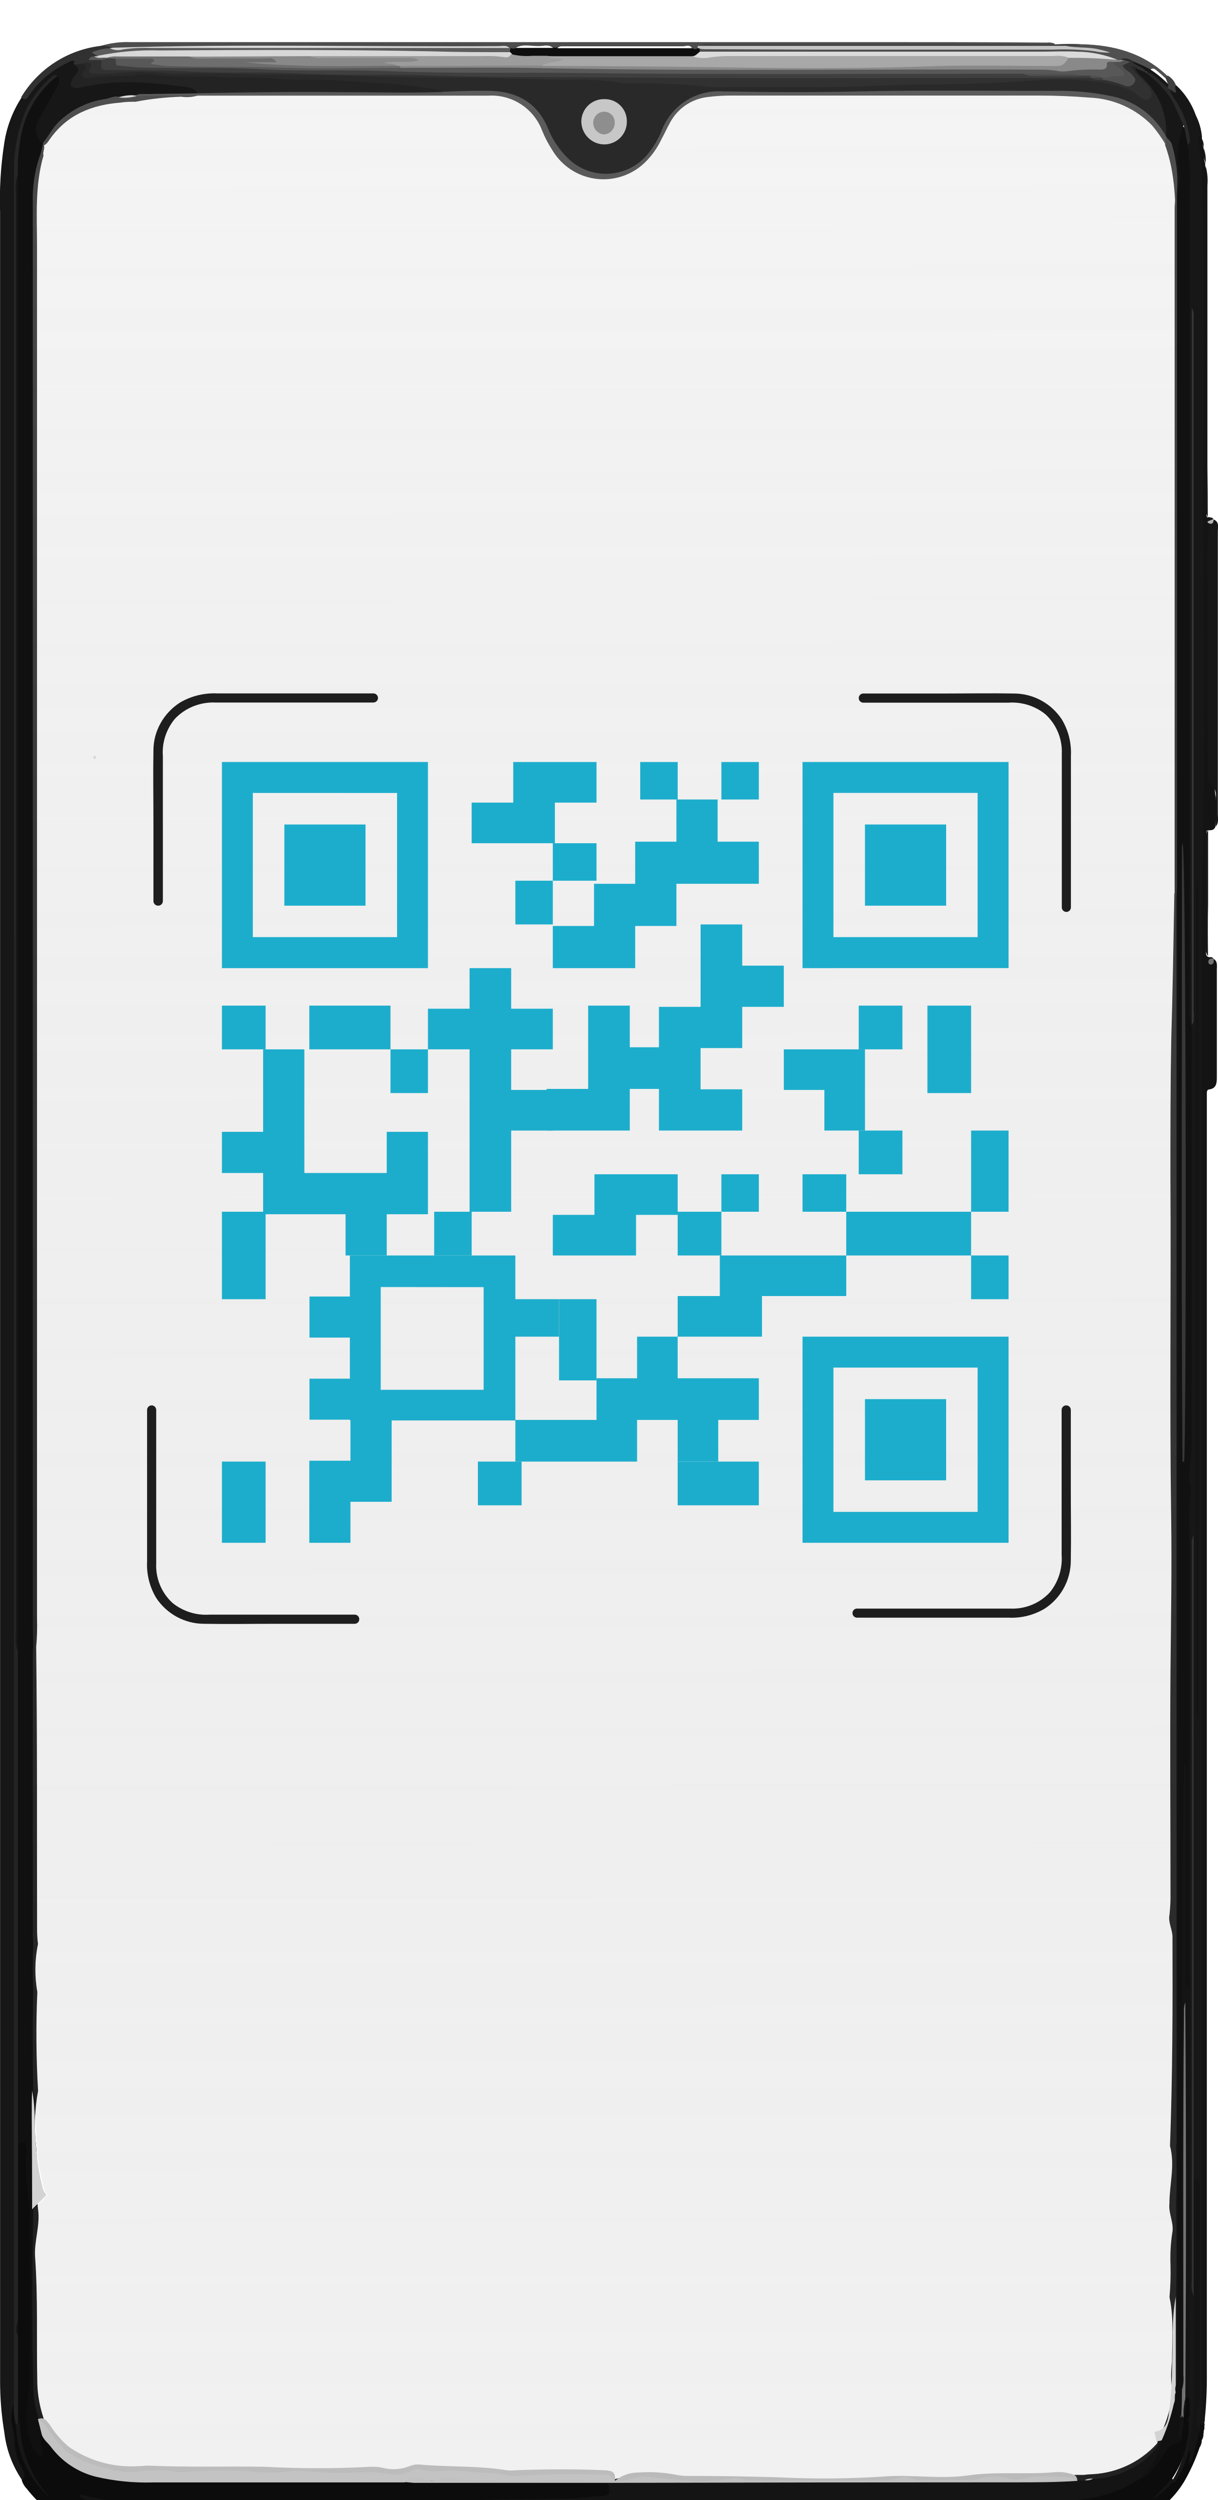 <svg width="116" height="238" viewBox="0 0 116 238" fill="none" xmlns="http://www.w3.org/2000/svg">
<g clip-path="url(#clip0_151_1578)" filter="url(#filter0_d_151_1578)">
<path d="M114.261 228.951C113.874 230.104 113.371 231.214 112.759 232.266C111.888 233.681 110.665 234.847 109.21 235.651C108.951 235.808 108.667 235.958 108.423 236.107C108.014 237.034 106.992 236.806 106.315 237.238C105.318 237.304 104.327 237.441 103.349 237.647C100.745 237.741 98.141 237.874 95.528 237.874C68.59 237.874 41.654 237.874 14.72 237.874C13.964 237.846 13.207 237.872 12.454 237.953C11.337 238.228 10.409 237.403 9.307 237.403C9.191 237.43 9.07 237.43 8.953 237.403C8.574 237.288 8.188 237.199 7.797 237.136C7.493 237.136 7.197 237.04 6.952 236.863C6.706 236.685 6.522 236.434 6.428 236.146C4.928 235.366 3.613 234.273 2.573 232.941C2.352 232.72 2.185 232.451 2.085 232.156C2.087 231.887 2.037 231.62 1.935 231.37C1.07 229.964 0.944 228.346 0.622 226.79C0.558 226.235 0.615 225.673 0.787 225.141C0.85 224.858 1.038 224.63 1.4 224.803C1.613 225.416 1.487 226.076 1.707 226.681C1.709 228.58 2.255 230.439 3.281 232.038C2.238 230.411 1.692 228.517 1.707 226.586C1.625 226.296 1.567 225.999 1.534 225.699C1.322 223.86 1.534 222.007 1.274 220.2C1.286 219.606 1.336 219.012 1.424 218.425C1.424 217.961 1.424 217.49 1.424 217.019C1.149 214.898 1.503 212.777 1.424 210.656C1.369 207.184 1.361 203.704 1.424 200.232C1.558 199.855 1.747 199.509 2.211 199.635C2.675 199.76 2.651 200.106 2.683 200.514C3.226 208.173 3.131 215.848 3.013 223.515C2.883 225.09 2.968 226.676 3.265 228.228C3.43 227.89 3.556 227.56 3.957 227.592C4.39 227.749 4.595 228.149 4.839 228.479C5.859 229.87 7.329 230.866 9.001 231.299C10.445 231.705 11.937 231.916 13.438 231.928C20.66 231.928 27.883 231.928 35.105 231.928C36.273 232.026 37.447 232.026 38.614 231.928C40.055 232.104 41.508 232.152 42.957 232.069C47.481 232.164 52.013 232.069 56.544 232.069C56.951 232.026 57.361 232.058 57.756 232.164C58.118 232.517 58.543 232.87 58.267 233.452C58.142 233.673 57.955 233.853 57.728 233.969C57.502 234.085 57.246 234.132 56.993 234.104C55.419 234.174 53.925 234.332 52.382 234.332C44.232 234.332 36.081 234.332 27.93 234.434C22.706 234.497 17.482 234.284 12.25 234.434C11.296 234.424 10.345 234.326 9.41 234.143C10.265 234.332 11.138 234.427 12.014 234.426C16.774 234.426 21.526 234.63 26.286 234.52C32.658 234.379 39.023 234.52 45.396 234.434C48.929 234.363 52.477 234.512 55.994 234.324C61.438 234.033 66.882 234.363 72.319 234.135C77.755 233.907 83.011 234.135 88.353 233.939C92.004 233.782 95.646 233.884 99.297 233.774C100.773 233.746 102.246 233.612 103.703 233.373C105.233 233.141 106.693 232.578 107.983 231.724C109.808 230.938 110.634 229.179 111.814 227.757C112.154 227.35 112.358 226.847 112.397 226.319C112.397 226.217 112.397 226.123 112.397 226.029C112.546 225.494 112.507 224.929 112.633 224.387C112.68 224.289 112.757 224.21 112.853 224.159C112.93 224.13 113.014 224.123 113.096 224.136C113.177 224.15 113.253 224.185 113.317 224.238C113.64 224.74 113.451 225.298 113.498 225.809C113.498 226.123 113.388 226.421 113.364 226.736C113.263 228.56 112.686 230.325 111.688 231.857C111.375 232.387 110.976 232.862 110.508 233.263C110.965 232.896 111.375 232.474 111.728 232.006C112.277 231.081 112.736 230.105 113.097 229.092C113.671 229.014 113.608 229.359 113.561 229.548C113.506 228.841 113.876 227.977 113.836 227.113C113.862 226.985 113.921 226.866 114.008 226.77C114.096 226.673 114.207 226.601 114.332 226.563C114.56 226.563 114.804 226.563 114.702 226.932V227.246C114.521 227.505 114.702 227.827 114.537 228.102V228.142V228.181C114.222 228.385 114.45 228.715 114.261 228.951Z" fill="#0C0C0C"/>
<path d="M1.33 224.772C1.047 225.526 1.003 226.348 1.204 227.128C1.337 227.577 1.401 228.043 1.393 228.511C1.436 229.388 1.684 230.244 2.116 231.009C2.297 231.394 2.486 231.755 2.116 232.109C1.19 230.761 0.607 229.208 0.417 227.584C0.139 225.931 0.002 224.257 0.008 222.58V159.29C0.008 111.598 0.008 63.908 0.008 16.221C-0.066 14.025 0.066 11.826 0.401 9.654C0.628 8.1 1.189 6.612 2.046 5.295C2.323 5.179 2.559 4.982 2.722 4.729C3.722 3.407 5.029 2.347 6.53 1.642C7.12 1.359 7.514 1.438 7.718 2.097C7.775 2.241 7.798 2.396 7.785 2.551C7.771 2.705 7.721 2.854 7.639 2.985C7.403 3.613 7.639 3.912 8.269 3.771C9.815 3.59 11.37 3.496 12.927 3.488C14.574 3.462 16.221 3.567 17.852 3.802C18.866 3.904 19.102 4.32 18.843 5.09C18.334 5.246 17.796 5.286 17.269 5.208C15.803 5.25 14.343 5.41 12.903 5.687C12.439 5.687 11.967 5.687 11.502 5.766C8.788 5.97 6.428 6.889 4.783 9.199C4.587 9.466 4.429 9.796 4.052 9.882C3.029 9.552 2.683 8.649 3.155 7.486C3.438 6.795 3.942 6.206 4.209 5.507C4.319 5.247 4.602 5.035 4.484 4.721C3.522 5.346 2.826 6.307 2.533 7.415C1.851 9.54 1.55 11.769 1.644 13.998C1.644 37.69 1.644 61.381 1.644 85.073C1.644 122.7 1.644 160.327 1.644 197.954C1.644 203.416 1.618 208.875 1.566 214.332C1.566 217.474 1.566 220.616 1.566 223.719C1.518 224.057 1.621 224.45 1.33 224.772Z" fill="#171717"/>
<path d="M113.301 225.903V224.214C112.9 223.79 113.026 223.263 113.026 222.776C113.026 211.617 113.026 200.457 113.026 189.297C113.026 187.938 113.026 186.571 112.932 185.212C112.981 184.806 113.007 184.397 113.01 183.987C113.01 177.396 113.168 170.806 113.01 164.215C112.766 155.967 112.648 147.719 112.947 139.463C113.427 125.976 113.073 112.488 113.254 99C113.144 97.408 113.144 95.809 113.254 94.216C113.263 94.011 113.308 93.809 113.388 93.62C113.797 93.305 113.608 92.834 113.608 92.481C113.608 70.753 113.608 49.02 113.608 27.282C113.608 26.967 113.608 26.661 113.608 26.496C113.608 48.349 113.608 70.336 113.608 92.331C113.65 92.704 113.629 93.081 113.545 93.447C112.869 93.36 113.065 92.81 113.057 92.433C113.057 90.077 113.057 87.72 113.057 85.364C113.057 83.007 113.057 80.713 113.057 78.396C112.648 56.362 112.987 34.336 112.876 12.301C112.876 11.579 112.798 10.864 112.735 10.149C113.293 8.413 112.428 7.007 111.618 5.624C111.429 5.302 111.193 5.012 111.287 4.603C111.468 4.352 111.618 4.022 112.035 4.132C112.874 4.919 113.511 5.898 113.891 6.983C114.213 7.624 114.411 8.32 114.474 9.034C114.419 9.825 114.488 10.62 114.678 11.39C114.843 13.613 114.812 15.844 114.828 18.067C114.898 25.97 114.788 33.88 114.875 41.79C114.969 51.169 114.875 60.556 114.961 69.936C114.961 71.279 115.347 72.646 115.087 73.966C114.662 76.149 114.922 78.341 114.796 80.525C114.643 82.808 114.643 85.099 114.796 87.382C115.04 90.525 114.961 93.667 114.93 96.809C114.529 138.646 114.883 180.491 114.757 222.337C114.757 223.452 114.757 224.567 114.67 225.683C114.679 225.87 114.651 226.056 114.586 226.232C114.521 226.407 114.421 226.568 114.293 226.704V227.49C113.404 227.16 113.828 226.327 113.876 225.919C114.167 223.295 113.954 220.663 113.986 218.063C114.041 213.594 113.986 209.124 113.986 204.654C114.034 204.21 113.907 203.765 113.632 203.413C113.604 203.039 113.604 202.664 113.632 202.29C113.632 182.835 113.632 163.377 113.632 143.917C113.651 143.593 113.651 143.267 113.632 142.943C113.632 142.857 113.821 142.943 113.695 142.943C113.569 142.943 113.695 142.943 113.655 143.006C113.655 143.249 113.655 143.501 113.655 143.791C113.655 163.375 113.608 182.958 113.695 202.541C113.695 205.345 113.695 208.173 113.868 210.986C113.939 212.235 114.025 213.484 114.025 214.74C114.025 218.087 114.088 221.433 114.025 224.78C114.043 225.955 113.959 227.13 113.773 228.291C113.695 228.699 113.624 229.076 113.215 229.288C112.95 230.362 112.503 231.382 111.893 232.305C111.712 232.352 111.649 232.305 111.696 232.109C112.345 230.925 112.811 229.652 113.081 228.33C113.173 227.838 113.217 227.338 113.215 226.838C113.301 226.445 113.097 226.115 113.301 225.903Z" fill="#171717"/>
<path d="M114.253 226.657C114.407 225.826 114.47 224.98 114.442 224.135V85.324C114.442 83.887 114.442 82.441 114.442 81.004C114.836 67.516 114.513 54.021 114.6 40.526C114.647 33.181 114.67 25.844 114.6 18.531C114.6 16.174 114.49 13.896 114.419 11.579C114.357 10.827 114.252 10.079 114.104 9.34C114.104 9.096 114.104 8.853 114.442 9.081C114.457 9.1 114.465 9.123 114.465 9.147C114.465 9.172 114.457 9.195 114.442 9.214C114.6 9.466 114.442 9.78 114.608 10C114.623 10.02 114.631 10.045 114.631 10.07C114.631 10.096 114.623 10.121 114.608 10.141C114.82 10.573 114.537 11.076 114.781 11.508V11.799C114.882 12.161 114.908 12.541 114.859 12.914C114.859 23.351 114.859 33.791 114.859 44.233C114.859 44.571 114.749 44.924 114.969 45.239C115.085 45.363 115.174 45.51 115.229 45.671C115.229 45.781 115.3 45.891 115.339 45.993C115.475 46.266 115.54 46.568 115.528 46.873C115.323 54.178 115.449 61.491 115.441 68.805C115.441 70.47 116.016 72.104 115.811 73.8C115.827 74.111 115.803 74.423 115.74 74.728C115.599 75.073 115.3 75.042 115.009 75.034C114.804 75.159 114.867 75.364 114.867 75.544C114.867 79.21 114.867 82.876 114.867 86.542C114.867 86.722 114.82 86.927 115.001 87.06C115.182 87.194 115.426 87.013 115.552 87.249L115.504 87.304C115.504 87.304 115.504 87.304 115.504 87.241C116 87.461 115.89 87.924 115.89 88.309C115.89 90.501 115.89 92.7 115.89 94.9C115.89 96.125 115.89 97.343 115.89 98.568C115.89 99.095 115.851 99.597 115.182 99.707C114.985 99.707 114.938 99.872 114.938 100.045C114.938 100.351 114.938 100.666 114.938 100.98C114.938 141.346 114.938 181.709 114.938 222.069C114.95 223.452 114.887 224.834 114.749 226.209C114.755 226.459 114.701 226.707 114.592 226.932L114.253 226.657Z" fill="#141414"/>
<path d="M7.002 2.082C7.002 1.98 7.207 1.846 7.002 1.791C6.798 1.736 6.593 1.901 6.396 1.995C4.95 2.677 3.709 3.728 2.801 5.043C2.596 5.357 2.4 5.64 2.014 5.255C2.818 3.918 3.918 2.782 5.23 1.935C6.542 1.088 8.031 0.552 9.583 0.369C9.992 0.291 10.37 0.157 10.787 0.456C10.796 0.527 10.781 0.599 10.744 0.661C10.707 0.722 10.649 0.769 10.582 0.793C10.165 0.943 9.638 0.793 9.378 1.296C9.378 1.296 9.378 1.375 9.378 1.367C9.633 1.475 9.837 1.674 9.953 1.925C10.16 2.093 10.399 2.217 10.656 2.29C10.913 2.363 11.182 2.383 11.447 2.349C13.894 2.412 16.349 2.49 18.796 2.498C24.169 2.498 29.543 2.718 34.916 2.765C41.856 2.828 48.803 2.828 55.75 2.969C71.485 3.284 87.22 2.969 102.955 3.119H103.522C103.927 3.188 104.338 3.222 104.749 3.221C105.417 3.283 106.073 3.433 106.7 3.668C106.921 3.716 107.149 3.739 107.259 3.48C107.369 3.221 107.188 3.142 107.07 3.001C106.221 2.003 106.228 1.98 107.566 1.626C107.66 1.618 107.755 1.618 107.849 1.626C108.416 1.854 109.029 2.034 109.179 2.757C109.164 2.837 109.132 2.912 109.084 2.977C109.054 3.017 109.033 3.063 109.023 3.112C109.012 3.161 109.011 3.211 109.021 3.26C109.33 3.696 109.593 4.162 109.808 4.65C109.902 4.836 109.931 5.047 109.893 5.252C109.855 5.456 109.75 5.642 109.596 5.782C109.44 5.917 109.24 5.991 109.033 5.991C108.826 5.991 108.627 5.917 108.471 5.782C105.796 3.943 102.727 4.124 99.722 4.163C97.708 4.163 95.701 4.36 93.687 4.423C87.75 4.622 81.807 4.721 75.859 4.721C71.76 4.721 67.654 4.815 63.555 4.47C61.194 4.273 58.771 4.407 56.395 4.195C53.13 3.904 49.857 4.124 46.592 3.896C44.169 3.731 41.73 3.841 39.299 3.723C34.633 3.496 29.952 3.535 25.279 3.417C22.383 3.346 19.496 3.417 16.624 3.268C14.248 3.119 11.865 3.119 9.488 3.268C9.118 3.353 8.728 3.302 8.393 3.123C8.057 2.943 7.798 2.649 7.663 2.294C7.545 2.129 7.222 2.247 7.002 2.082Z" fill="#313131"/>
<path d="M10.771 0.55C10.399 0.412 10.002 0.351 9.606 0.369C10.508 0.097 11.449 -0.025 12.391 0.008C35.926 0.008 59.455 0.008 82.98 0.008C88.55 0.008 94.112 0.008 99.682 0.055C99.95 0.02 100.222 0.058 100.469 0.165C100.084 0.644 99.541 0.463 99.061 0.463C89.174 0.463 79.284 0.463 69.392 0.463C68.577 0.405 67.759 0.482 66.969 0.691L66.638 0.817C66.334 0.992 65.973 1.043 65.632 0.958C62.755 0.682 59.865 0.58 56.977 0.652C55.695 0.652 54.444 1.092 53.154 0.935C52.996 0.935 52.839 0.935 52.681 0.935C51.52 0.876 50.357 0.876 49.196 0.935C48.887 1.007 48.563 0.973 48.276 0.841L47.937 0.762C47.286 0.644 46.624 0.597 45.962 0.621H13.878C13.187 0.612 12.495 0.654 11.809 0.746C11.495 0.856 11.07 0.958 10.771 0.55Z" fill="#4D4D4D"/>
<path d="M115.788 74.696C115.788 73.754 115.788 72.811 115.788 71.868C115.821 71.667 115.803 71.461 115.735 71.269C115.668 71.077 115.553 70.905 115.402 70.768C115.286 70.662 115.197 70.53 115.142 70.382C115.087 70.235 115.069 70.076 115.087 69.92C115.087 69.355 115.04 68.789 115.04 68.223C115.04 62.725 114.993 57.179 115.04 51.664C114.944 50.007 114.971 48.345 115.119 46.692C115.13 46.377 115.098 46.063 115.024 45.757C115.19 45.679 115.308 45.529 115.473 45.451H115.575C116.15 45.671 115.984 46.181 115.984 46.582C115.984 48.868 115.984 51.154 115.984 53.44C115.984 60.117 115.984 66.791 115.984 73.463C115.984 73.856 116.102 74.311 115.788 74.696Z" fill="#171717"/>
<path d="M103.074 0.212C106.118 0.291 108.911 1.053 111.177 3.221C111.173 3.287 111.149 3.351 111.108 3.405C111.068 3.458 111.012 3.498 110.949 3.519C110.351 3.519 109.997 2.899 109.376 2.859C108.974 2.447 108.481 2.134 107.936 1.948C107.426 1.775 106.872 1.775 106.362 1.948C106.253 1.936 106.145 1.915 106.04 1.885C104.061 1.447 102.04 1.231 100.013 1.241C89.182 1.241 78.346 1.241 67.504 1.241C67.188 1.301 66.862 1.245 66.584 1.084C66.52 1.024 66.478 0.944 66.465 0.857C66.453 0.77 66.469 0.681 66.513 0.605C67.4 0.42 68.308 0.359 69.211 0.424C79.502 0.613 89.793 0.424 100.076 0.518C101.453 0.518 102.822 0.707 104.01 0.778C103.341 0.416 102.358 0.974 101.492 0.518C102.004 1.54674e-05 102.633 0.503 103.074 0.212Z" fill="#505050"/>
<path d="M103.074 0.212C102.578 0.487 102.027 0.33 101.5 0.416C101.163 0.589 100.778 0.644 100.406 0.573H70.659C69.535 0.503 68.408 0.503 67.284 0.573C67.007 0.611 66.727 0.544 66.497 0.385C66.94 0.213 67.419 0.156 67.89 0.22H98.927C99.462 0.22 99.997 0.22 100.501 0.22C101.358 0.167 102.217 0.165 103.074 0.212Z" fill="#424242"/>
<path d="M115.024 45.231C114.85 44.929 114.779 44.579 114.82 44.233C114.82 33.419 114.82 22.605 114.82 11.791C114.987 12.394 115.046 13.021 114.993 13.645C114.993 22.579 114.993 31.51 114.993 40.439C115.017 42.034 115.024 43.636 115.024 45.231Z" fill="#171717"/>
<path d="M115.048 87.037C114.845 86.717 114.764 86.335 114.82 85.961C114.82 82.667 114.82 79.373 114.82 76.079C114.766 75.703 114.85 75.321 115.056 75.002C115.056 77.359 115.056 79.716 115.056 82.072C115.017 83.722 115.032 85.379 115.048 87.037Z" fill="#171717"/>
<path d="M111.02 3.417L111.209 3.189C111.571 3.397 111.85 3.725 111.995 4.116C111.799 4.352 112.035 4.564 111.995 4.815C111.712 4.815 111.602 4.556 111.382 4.493C111.319 4.502 111.255 4.496 111.194 4.476C111.134 4.455 111.08 4.421 111.036 4.375C110.958 4.274 110.917 4.149 110.917 4.022C110.941 3.849 110.878 3.637 111.02 3.417Z" fill="#3F3F3F"/>
<path d="M114.82 11.5C114.627 11.072 114.567 10.596 114.647 10.133C114.805 10.571 114.864 11.037 114.82 11.5Z" fill="#171717"/>
<path d="M115.017 45.631V45.207C115.205 45.278 115.449 45.207 115.567 45.419C115.426 45.569 115.268 45.718 115.017 45.631Z" fill="#171717"/>
<path d="M114.623 9.992C114.484 9.755 114.426 9.479 114.458 9.206C114.6 9.442 114.659 9.719 114.623 9.992Z" fill="#171717"/>
<path d="M114.458 228.079C114.421 227.783 114.479 227.483 114.623 227.223C114.676 227.519 114.617 227.824 114.458 228.079Z" fill="#141414"/>
<path d="M114.261 228.951C114.23 228.675 114.297 228.397 114.45 228.165C114.482 228.441 114.415 228.719 114.261 228.951Z" fill="#141414"/>
<path d="M5.515 3.213C5.61 3.376 5.652 3.565 5.637 3.753C5.621 3.941 5.549 4.12 5.429 4.265C4.878 5.247 4.343 6.237 3.792 7.219C3.527 7.577 3.403 8.02 3.444 8.463C3.485 8.906 3.687 9.319 4.012 9.623C4.453 9.968 4.012 10.408 4.146 10.801C3.312 13.653 3.525 16.583 3.525 19.489V150.06C3.554 150.969 3.527 151.88 3.446 152.786C3.556 161.804 3.509 170.853 3.532 179.839C3.538 180.247 3.566 180.653 3.619 181.057C3.307 182.56 3.286 184.109 3.556 185.621C3.418 188.762 3.442 191.908 3.627 195.047C3.334 196.6 3.252 198.186 3.383 199.76C3.651 201.928 3.383 204.104 3.619 206.265C3.855 207.836 3.234 209.312 3.344 210.868C3.619 214.795 3.47 218.668 3.548 222.564C3.549 223.727 3.73 224.882 4.083 225.989C4.176 226.252 4.215 226.531 4.197 226.809C4.179 227.087 4.106 227.358 3.981 227.607C3.651 228.204 3.981 228.77 4.052 229.351C4.052 229.524 4.193 229.744 3.981 229.854C3.769 229.964 3.635 229.752 3.525 229.611C3.383 229.441 3.264 229.253 3.171 229.053C2.57 227.797 2.359 226.391 2.565 225.015C2.765 223.814 2.857 222.596 2.84 221.378C2.903 216.602 2.84 211.834 2.84 207.058C2.837 206.305 2.772 205.553 2.643 204.811C2.487 203.566 2.43 202.311 2.47 201.057C2.492 200.795 2.492 200.532 2.47 200.271C2.392 199.839 2.289 199.815 1.754 200.059C1.424 199.643 1.566 199.156 1.566 198.7C1.566 183.513 1.566 168.326 1.566 153.139V12.922C1.455 10.773 1.823 8.627 2.643 6.638C3.176 5.199 4.191 3.989 5.515 3.213Z" fill="#101010"/>
<path d="M113.12 9.803C113.307 11.204 113.367 12.618 113.301 14.03C113.301 39.983 113.301 65.937 113.301 91.891C113.216 92.422 113.282 92.967 113.49 93.462C113.545 93.462 113.561 93.549 113.545 93.588C113.53 93.627 113.545 93.651 113.49 93.651C113.49 106.743 113.49 119.835 113.49 132.927C113.509 133.715 113.464 134.503 113.356 135.284C113.239 135.965 113.239 136.661 113.356 137.342C113.421 137.617 113.44 137.901 113.412 138.183C113.261 139.27 113.216 140.37 113.278 141.466C113.278 156.061 113.278 170.656 113.278 185.252C112.955 185.424 112.806 185.252 112.751 184.961C112.719 184.648 112.719 184.332 112.751 184.018C112.672 177.805 112.877 171.591 112.837 165.378C112.837 184.717 112.837 204.049 112.837 223.389C112.79 224.175 112.711 224.96 112.735 225.746C112.49 226.549 112.428 227.397 112.554 228.228C112.452 228.385 112.349 228.597 112.161 228.605C111.374 228.66 111.122 229.241 110.784 229.76C110.39 230.398 109.917 230.984 109.376 231.504C109.162 231.735 108.89 231.906 108.589 231.999C108.258 231.472 108.699 231.213 108.966 230.883C109.689 230.187 110.148 229.263 110.265 228.267C110.853 227.177 111.273 226.004 111.508 224.787C111.497 224.435 111.518 224.083 111.571 223.735C111.571 223.46 111.626 223.185 111.571 222.91C111.405 221.339 111.87 219.807 111.87 218.244C111.87 150.735 111.87 83.232 111.87 15.734C112.003 13.985 111.963 12.228 111.752 10.487C111.677 10.034 111.709 9.571 111.846 9.133C111.983 8.695 112.22 8.295 112.538 7.965C113.301 8.35 113.16 9.096 113.12 9.803Z" fill="#111111"/>
<path d="M110.634 228.299C110.423 229.488 109.852 230.585 108.998 231.441C108.849 231.598 108.712 231.766 108.589 231.944C106.937 233.031 105.049 233.71 103.081 233.923C102.039 234.078 100.988 234.165 99.934 234.182C93.302 234.088 86.669 234.504 80.037 234.394C78.81 234.394 77.582 234.332 76.355 234.394C70.391 234.724 64.412 234.394 58.441 234.591C46.088 234.952 33.728 234.638 21.368 234.756C18.363 234.418 15.342 234.661 12.329 234.552C11.197 234.524 10.07 234.398 8.961 234.174C8.468 234.091 7.996 233.915 7.569 233.656C7.694 233.405 7.86 233.499 7.986 233.53C9.656 233.976 11.378 234.201 13.107 234.198C16.915 234.198 20.723 234.308 24.523 234.198C31.47 233.939 38.425 234.198 45.365 233.994C48.354 233.9 51.336 233.931 54.318 233.837C55.262 233.837 56.19 233.656 57.135 233.632C58.079 233.609 58.228 233.31 57.866 232.368C58.112 232.172 58.398 232.033 58.704 231.96C59.01 231.887 59.328 231.881 59.636 231.944C61.637 232.084 63.643 232.118 65.647 232.046C72.545 232.046 79.442 232.046 86.339 232.046C90.69 232.046 94.993 232.085 99.384 232.046C100.389 232.011 101.387 231.861 102.358 231.598C102.641 231.598 102.916 231.598 103.192 231.598C103.486 231.559 103.783 231.536 104.081 231.527C105.306 231.46 106.505 231.14 107.6 230.587C108.696 230.034 109.665 229.26 110.445 228.314C110.506 228.294 110.571 228.288 110.634 228.299Z" fill="#141414"/>
<path d="M3.942 227.6L3.611 226.288C4.209 226.029 4.469 226.476 4.752 226.845C5.238 227.617 5.837 228.31 6.53 228.904C8.45 230.246 10.768 230.902 13.107 230.765C13.485 230.765 13.855 230.702 14.232 230.718C17.875 230.875 21.518 230.765 25.16 230.82C28.546 231.005 31.94 231.005 35.325 230.82C35.768 230.804 36.211 230.852 36.639 230.962C37.412 231.127 38.215 231.064 38.952 230.781C39.273 230.645 39.62 230.586 39.967 230.608C42.721 230.86 45.475 230.702 48.236 231.15C48.547 231.186 48.861 231.186 49.172 231.15C51.934 231.048 54.68 231.025 57.465 231.15C58.456 231.189 58.614 231.362 58.566 232.179C57.694 232.281 56.815 232.305 55.938 232.25C53.075 232.25 50.219 232.25 47.363 232.25C44.837 232.25 42.304 232.25 39.779 232.069C39.347 232.069 38.92 232.151 38.52 232.313H29.936H14.563C12.737 232.368 10.912 232.186 9.134 231.771C7.41 231.342 5.889 230.329 4.831 228.904C4.516 228.487 4.036 228.173 3.942 227.6Z" fill="#C3C3C3"/>
<path d="M1.707 153.178C1.707 168.816 1.707 184.453 1.707 200.09C1.707 205.746 1.707 211.399 1.707 217.05C1.558 217.477 1.558 217.942 1.707 218.37C1.707 220.883 1.707 223.389 1.707 225.903C1.873 226.123 1.77 226.382 1.794 226.618C1.817 226.853 1.715 226.9 1.518 226.845C1.343 226.169 1.277 225.469 1.322 224.772C1.322 181.934 1.322 139.102 1.322 96.275V84.979C1.348 84.962 1.378 84.952 1.408 84.951C1.439 84.95 1.47 84.956 1.497 84.971C1.524 84.985 1.547 85.007 1.564 85.033C1.58 85.059 1.589 85.089 1.589 85.12C1.589 94.971 1.589 104.829 1.589 114.687C1.589 127.146 1.589 139.607 1.589 152.071C1.537 152.444 1.578 152.824 1.707 153.178Z" fill="#242424"/>
<path d="M112.57 223.491C112.57 222.989 112.57 222.486 112.57 221.983C112.57 206.225 112.522 190.475 112.617 174.718C112.617 171.151 112.727 167.577 112.774 163.862C112.951 164.179 113.013 164.549 112.947 164.906C112.947 171.246 112.947 177.593 112.947 183.932C112.947 184.38 112.79 184.898 113.309 185.204V224.214H112.916C112.578 223.648 112.861 223.043 112.853 222.47C112.853 211.038 112.853 199.611 112.853 188.189C112.853 187.891 112.853 187.585 112.853 187.467C112.853 187.569 112.853 187.852 112.853 188.135C112.853 199.598 112.853 211.059 112.853 222.517C112.821 222.831 113.081 223.279 112.57 223.491Z" fill="#141414"/>
<path d="M38.559 232.281C38.822 232.028 39.16 231.866 39.522 231.818C39.885 231.77 40.253 231.839 40.573 232.014C40.744 232.099 40.933 232.144 41.124 232.144C41.315 232.144 41.504 232.099 41.675 232.014C42.54 231.59 43.406 231.865 44.263 232.014C44.726 232.093 45.194 232.14 45.664 232.156C47.741 232.156 49.818 232.203 51.887 232.156C54.121 232.085 56.348 232.234 58.574 232.156C59.21 231.634 60.01 231.356 60.832 231.37C61.99 231.286 63.153 231.352 64.294 231.567C64.633 231.639 64.978 231.681 65.325 231.692C68.267 231.692 71.21 231.739 74.152 231.826C77.463 231.995 80.781 231.971 84.089 231.755C86.803 231.527 89.51 232.03 92.185 231.645C94.86 231.26 97.692 231.574 100.461 231.339C100.916 231.297 101.373 231.334 101.815 231.449C102.2 231.543 102.601 231.606 102.601 232.164C100.501 232.313 98.4 232.305 96.307 232.305C83.719 232.305 71.155 232.321 58.614 232.352C58.362 232.352 58.11 232.352 57.827 232.352C56.442 232.352 55.065 232.352 53.681 232.352H39.425L38.559 232.281Z" fill="#C1C1C1"/>
<path d="M113.12 229.108C113.52 227.593 113.713 226.032 113.695 224.465C113.695 221.174 113.695 217.883 113.695 214.591C113.584 214.298 113.554 213.981 113.608 213.672C113.608 210.53 113.608 207.388 113.608 204.246C113.553 203.937 113.585 203.618 113.703 203.327C113.781 203.333 113.858 203.354 113.928 203.39C113.998 203.425 114.061 203.474 114.112 203.534C114.163 203.594 114.202 203.664 114.226 203.739C114.251 203.813 114.26 203.892 114.253 203.971C114.253 204.191 114.253 204.411 114.253 204.631C114.253 211.135 114.253 217.642 114.253 224.151C114.258 224.619 114.192 225.085 114.057 225.534C113.905 226.174 113.974 226.846 114.253 227.442C114.049 228.228 113.86 228.959 113.647 229.705C113.609 230.023 113.465 230.318 113.238 230.545C113.002 230.043 113.663 229.516 113.12 229.108Z" fill="#141414"/>
<path d="M112.57 223.491C112.709 223.039 112.754 222.563 112.704 222.093C112.704 210.577 112.656 199.061 112.759 187.53C112.737 187.212 112.783 186.894 112.892 186.595V187.663C112.971 199.682 112.971 211.7 112.892 223.719C112.892 223.876 112.892 224.033 112.892 224.19C112.881 224.242 112.881 224.296 112.892 224.347C112.656 224.905 112.979 225.526 112.711 226.084C112.7 226.122 112.7 226.163 112.711 226.201C112.641 226.201 112.57 226.296 112.507 226.201C112.467 226.16 112.445 226.105 112.445 226.048C112.445 225.991 112.467 225.936 112.507 225.895C112.554 225.102 112.562 224.293 112.57 223.491Z" fill="#737373"/>
<path d="M1.526 226.845L1.707 226.657C1.775 226.531 1.838 226.531 1.896 226.657C1.938 229.331 2.986 231.891 4.831 233.829C3.817 232.964 2.999 231.894 2.429 230.691C1.86 229.487 1.552 228.176 1.526 226.845Z" fill="#171717"/>
<path d="M111.602 231.928L111.799 232.124C111.24 232.867 110.536 233.49 109.729 233.955L111.602 231.928Z" fill="#141414"/>
<path d="M112.554 225.903L112.719 226.217C112.798 226.877 112.515 227.505 112.546 228.165C112.467 228.079 112.318 227.977 112.326 227.898C112.275 227.225 112.353 226.548 112.554 225.903Z" fill="#141414"/>
<path d="M112.735 226.099C112.673 225.514 112.734 224.923 112.916 224.363C113.006 224.948 112.944 225.546 112.735 226.099Z" fill="#141414"/>
<path d="M1.707 218.37C1.587 218.17 1.524 217.942 1.524 217.71C1.524 217.477 1.587 217.249 1.707 217.05V218.37Z" fill="#171717"/>
<path d="M1.896 226.657H1.707V225.871C1.855 226.106 1.921 226.382 1.896 226.657Z" fill="#101010"/>
<path d="M113.301 225.903C113.328 226.177 113.265 226.453 113.12 226.688C113.093 226.414 113.157 226.138 113.301 225.903Z" fill="#141414"/>
<path d="M112.727 231.535H112.672L112.751 231.425L112.806 231.464L112.727 231.535Z" fill="#141414"/>
<path d="M111.043 9.803C110.658 9.159 110.224 8.544 109.745 7.965C108.175 6.338 106.035 5.381 103.774 5.294C102.2 5.164 100.627 5.098 99.053 5.098H69.699C68.944 5.092 68.19 5.136 67.441 5.232C66.671 5.312 65.934 5.582 65.295 6.018C64.657 6.454 64.137 7.043 63.783 7.73C63.507 8.225 63.279 8.743 62.996 9.254C62.608 10.08 62.075 10.83 61.422 11.469C60.81 12.063 60.071 12.511 59.261 12.779C58.45 13.048 57.59 13.13 56.743 13.02C55.896 12.91 55.086 12.61 54.371 12.142C53.657 11.675 53.058 11.053 52.619 10.322C52.224 9.717 51.889 9.075 51.619 8.405C51.229 7.382 50.522 6.51 49.6 5.917C48.679 5.323 47.592 5.039 46.498 5.106C42.658 5.106 38.819 5.106 34.979 5.106H14.681C14.122 5.106 13.556 5.106 12.989 5.161C12.848 5.224 12.714 5.247 12.612 5.098C12.994 4.946 13.407 4.889 13.816 4.933H18.811C18.938 4.772 19.106 4.649 19.297 4.575C19.488 4.502 19.695 4.482 19.897 4.517C26.136 4.517 32.375 4.446 38.614 4.517C39.202 4.482 39.793 4.503 40.377 4.58C36.396 4.478 32.367 4.14 28.331 4.014C24.036 3.881 19.732 3.967 15.452 3.551C13.211 3.383 10.958 3.428 8.725 3.684C7.427 3.81 7.348 3.684 7.734 2.467C7.769 2.346 7.769 2.218 7.734 2.097C7.873 2.027 8.021 1.976 8.175 1.948C8.529 1.948 8.867 1.948 8.607 2.451C8.348 2.954 8.607 3.001 8.938 3.009C9.503 3.052 10.071 3.052 10.637 3.009C12.542 2.785 14.467 2.785 16.373 3.009C16.684 3.028 16.997 3.028 17.309 3.009C18.882 3.009 20.527 2.938 22.124 3.009C26.058 3.221 29.991 3.009 33.925 3.221C37.245 3.37 40.573 3.37 43.901 3.386C47.229 3.401 50.683 3.566 54.074 3.613C55.768 3.527 57.467 3.622 59.141 3.896C59.45 3.945 59.764 3.958 60.077 3.935C62.623 3.893 65.169 4.009 67.701 4.281C68.296 4.313 68.892 4.313 69.487 4.281C71.847 4.281 74.207 4.281 76.568 4.281C80.439 4.36 84.302 4.069 88.165 4.038C90.926 4.038 93.672 3.943 96.457 3.794C97.708 3.723 98.959 3.621 100.21 3.566C101.523 3.547 102.836 3.602 104.144 3.731C105.079 3.823 106.002 4.013 106.897 4.297C107.451 4.442 107.965 4.71 108.4 5.082C108.543 5.203 108.699 5.308 108.864 5.397C108.954 5.464 109.063 5.5 109.175 5.5C109.287 5.5 109.396 5.464 109.486 5.397C109.581 5.314 109.647 5.202 109.673 5.079C109.698 4.955 109.682 4.827 109.627 4.713C109.492 4.358 109.271 4.042 108.982 3.794L107.629 2.404C107.904 2.168 108.062 2.341 108.227 2.404C108.439 2.681 108.707 2.911 109.014 3.079C109.879 3.731 110.572 4.583 111.035 5.561C111.499 6.539 111.717 7.615 111.673 8.696C111.634 9.214 111.571 9.646 111.043 9.803Z" fill="#292929"/>
<path d="M7.75 2.082C8.104 2.129 8.277 2.239 8.049 2.632C7.679 3.268 7.781 3.488 8.513 3.417C10.039 3.181 11.589 3.331 13.115 3.119C13.583 3.056 14.056 3.056 14.524 3.119C16.275 3.297 18.036 3.349 19.795 3.276C20.519 3.276 21.227 3.386 21.951 3.409C23.367 3.409 24.783 3.331 26.191 3.472C28.323 3.692 30.471 3.519 32.596 3.684C34.72 3.849 36.86 3.881 38.984 4.163C39.92 4.247 40.85 4.386 41.769 4.58C41.919 4.58 42.084 4.58 42.178 4.776C42.1 5.027 41.871 4.957 41.706 4.957H18.89C18.776 4.768 18.617 4.609 18.428 4.494C18.239 4.379 18.025 4.312 17.805 4.297C14.492 3.849 11.18 3.511 7.868 4.297C7.715 4.334 7.56 4.363 7.404 4.383C7.183 4.383 6.947 4.383 6.806 4.195C6.664 4.006 6.806 3.723 6.916 3.511C7.026 3.299 7.128 3.197 7.246 3.056C7.584 2.647 7.427 2.372 7.034 2.152L7.75 2.082Z" fill="#232323"/>
<path d="M1.518 84.979H1.337C1.337 60.816 1.337 36.656 1.337 12.498C1.284 10.45 1.662 8.413 2.447 6.52C3.044 5.271 3.902 4.165 4.965 3.276C5.031 3.208 5.119 3.164 5.213 3.153C5.307 3.141 5.403 3.163 5.484 3.213C4.504 3.974 3.684 4.921 3.071 6C2.458 7.078 2.064 8.267 1.912 9.497C1.733 10.534 1.661 11.587 1.699 12.639C1.585 12.997 1.555 13.376 1.613 13.747C1.613 37.124 1.613 60.502 1.613 83.879C1.675 84.248 1.642 84.626 1.518 84.979Z" fill="#262626"/>
<path d="M12.659 5.067L13.037 5.13C12.468 5.298 11.87 5.346 11.282 5.271C11.726 5.125 12.192 5.056 12.659 5.067Z" fill="#DEDEDE"/>
<path d="M114.183 79.834V159.243C113.876 159.133 113.907 158.921 113.892 158.748C113.892 158.402 113.892 158.057 113.892 157.711C113.892 132.165 113.892 106.617 113.892 81.067C113.825 80.645 113.862 80.213 114.002 79.81L114.183 79.834Z" fill="#141414"/>
<path d="M113.687 203.295C113.687 207.055 113.687 210.821 113.687 214.591C113.494 214.124 113.432 213.614 113.506 213.114V160.649C113.506 154.815 113.506 148.976 113.506 143.131C113.451 142.783 113.514 142.426 113.687 142.118V203.295Z" fill="#313131"/>
<path d="M113.498 93.643V25.302C113.667 25.577 113.731 25.903 113.679 26.221V92.253C113.747 92.724 113.684 93.205 113.498 93.643Z" fill="#353535"/>
<path d="M113.12 9.803L112.743 7.926C112.482 7.869 112.242 7.742 112.048 7.56C111.854 7.377 111.714 7.145 111.641 6.889C111.218 5.573 110.436 4.401 109.383 3.503C109.194 3.307 108.848 3.221 108.958 2.844H109.171C110.351 2.687 110.744 3.629 111.224 4.36L111.413 4.54C111.532 4.895 111.71 5.227 111.94 5.522C112.614 6.536 113.07 7.678 113.278 8.877C113.301 9.183 113.474 9.536 113.12 9.803Z" fill="#292929"/>
<path d="M114.159 160.806C114.159 160.877 114.159 160.924 114.073 160.924C114.059 160.921 114.047 160.915 114.036 160.907C114.025 160.899 114.016 160.889 114.01 160.877C114.004 160.863 114.003 160.848 114.004 160.834C114.006 160.819 114.012 160.806 114.02 160.794C114.029 160.782 114.04 160.773 114.054 160.767C114.067 160.76 114.082 160.758 114.096 160.759C114.096 160.759 114.135 160.79 114.159 160.806Z" fill="#141414"/>
<path d="M115.583 87.217C115.583 87.461 115.677 87.752 115.331 87.822C115.205 87.822 115.08 87.72 115.08 87.594C115.08 87.21 115.363 87.257 115.599 87.225L115.583 87.217Z" fill="#737373"/>
<path d="M115.017 45.632L115.583 45.404C115.583 45.828 115.418 45.977 115.017 45.757C115.024 45.716 115.024 45.673 115.017 45.632Z" fill="#B3B3B3"/>
<path d="M108.959 2.844C110.105 3.583 111.055 4.589 111.728 5.774C112.066 6.488 112.381 7.203 112.711 7.926C112.176 9.333 112.026 10.857 112.279 12.341C112.349 12.712 112.349 13.093 112.279 13.464C112.115 14.648 112.065 15.845 112.129 17.038C112.129 85.222 112.129 153.409 112.129 221.598C112.204 222.098 112.142 222.608 111.948 223.075C111.358 222.564 111.634 221.904 111.626 221.284C111.586 219.077 111.846 216.861 111.382 214.678C111.472 213.649 111.504 212.615 111.476 211.583C111.437 210.579 111.492 209.575 111.641 208.582C111.838 207.631 111.272 206.736 111.374 205.785C111.374 203.947 111.925 202.117 111.429 200.287C111.673 193.657 111.689 187.027 111.665 180.397C111.665 179.667 111.232 179.007 111.382 178.268C111.46 177.551 111.492 176.829 111.476 176.108C111.476 169.038 111.421 162.047 111.476 155.024C111.523 150.146 111.61 145.276 111.539 140.406C111.382 129.628 111.539 118.851 111.468 108.065C111.468 103.721 111.468 99.377 111.547 95.034C111.681 90.454 111.759 85.882 111.838 81.302C111.822 81.148 111.852 80.992 111.925 80.855C111.925 78.498 111.925 76.087 111.925 73.698C111.925 57.464 111.938 41.23 111.964 24.996C111.964 22.77 111.964 20.542 111.964 18.311C111.964 15.436 111.964 12.545 110.957 9.788C111.164 8.652 111.085 7.482 110.725 6.385C110.365 5.287 109.736 4.297 108.896 3.503C108.597 3.189 108.219 2.93 108.109 2.467L108.959 2.844Z" fill="#171717"/>
<path d="M103.86 3.417C88.613 3.417 73.365 3.496 58.118 3.378C52.398 3.331 46.678 3.378 40.974 3.181C36.883 3.032 32.8 3.236 28.725 3.009C25.169 2.804 21.644 3.009 18.08 2.812C15.531 2.655 12.989 2.726 10.448 2.663C9.599 2.663 9.599 2.663 9.662 1.728C9.74 1.461 9.984 1.398 10.196 1.296C10.299 1.288 10.401 1.288 10.503 1.296C10.644 1.275 10.787 1.285 10.923 1.326C11.059 1.366 11.184 1.437 11.29 1.532C11.38 1.659 11.497 1.764 11.633 1.839C11.77 1.913 11.921 1.956 12.077 1.964C13.785 2.157 15.503 2.249 17.222 2.239C23.296 2.184 29.362 2.357 35.428 2.482C40.746 2.592 46.065 2.482 51.376 2.616C66.725 3.009 82.059 2.687 97.433 2.804C99.222 2.999 101.024 3.057 102.822 2.977C103.145 2.957 103.469 2.989 103.782 3.071C103.873 3.124 103.943 3.208 103.978 3.307L103.86 3.417Z" fill="#3F3F3F"/>
<path d="M8.977 1.359H9.26C9.488 1.013 9.842 0.982 10.22 0.919C11.834 0.704 13.462 0.607 15.09 0.628C23.375 0.628 31.667 0.558 39.96 0.628C42.501 0.628 45.042 0.628 47.583 0.683C47.899 0.661 48.215 0.706 48.512 0.817C48.596 0.857 48.67 0.915 48.728 0.987C48.787 1.059 48.828 1.143 48.85 1.233C48.85 1.838 48.41 1.893 47.93 1.885C43.067 1.885 38.205 1.571 33.343 1.626C32.053 1.626 30.786 2.082 29.48 1.893C26.262 1.665 23.044 1.367 19.819 1.893C19.216 1.944 18.611 1.944 18.009 1.893C16.047 1.72 14.086 1.637 12.124 1.642C11.471 1.642 10.857 1.249 10.197 1.508C9.779 1.571 9.331 1.846 8.977 1.359Z" fill="#D7D7D7"/>
<path d="M48.528 0.966C46.049 0.966 43.563 0.966 41.085 0.888C32.43 0.715 23.855 0.746 15.248 0.801C13.238 0.742 11.229 0.916 9.26 1.32L8.741 0.998C9.275 0.751 9.853 0.615 10.44 0.597C11.227 0.872 12.014 0.479 12.801 0.479H47.906C48.125 0.445 48.349 0.475 48.551 0.566L48.63 0.628C48.659 0.687 48.664 0.755 48.645 0.817C48.626 0.88 48.584 0.933 48.528 0.966Z" fill="#5C5C5C"/>
<path d="M48.52 0.566H14.453C13.543 0.528 12.632 0.572 11.731 0.699C11.302 0.824 10.842 0.785 10.44 0.589L10.771 0.542C23.021 0.157 35.286 0.479 47.536 0.393C47.867 0.393 48.236 0.275 48.52 0.566Z" fill="#D8D8D8"/>
<path d="M107.629 1.901L106.913 2.223C107.086 2.671 107.566 2.781 107.818 3.111C108.07 3.441 108.243 3.543 108.038 3.849C107.959 4.003 107.824 4.122 107.66 4.182C107.497 4.242 107.317 4.238 107.157 4.171C106.464 3.892 105.74 3.696 105.001 3.59C104.971 3.558 104.948 3.519 104.936 3.477C104.924 3.434 104.922 3.39 104.93 3.346C104.985 3.236 105.048 3.111 105.182 3.095C105.772 3.001 106.11 2.773 105.812 2.105C105.756 1.995 105.812 1.87 105.953 1.783C106.291 1.634 106.685 1.901 107.015 1.665C107.275 1.603 107.448 1.76 107.629 1.901Z" fill="#505050"/>
<path d="M111.224 4.344C110.532 3.841 110.044 3.087 109.171 2.828C108.841 2.357 108.227 2.286 107.833 1.893C107.896 1.815 107.959 1.815 108.022 1.893C108.564 2.102 109.09 2.348 109.596 2.632C110.43 2.742 110.768 3.417 111.256 3.99L111.224 4.344Z" fill="#171717"/>
<path d="M8.977 1.359C9.355 1.642 9.764 1.414 10.204 1.516C10.037 1.632 9.841 1.7 9.638 1.712H8.45C8.544 1.375 8.78 1.414 8.977 1.359Z" fill="#585858"/>
<path d="M108.022 1.885H107.629L107.039 1.712C106.921 1.791 106.803 1.807 106.708 1.673C107.204 1.406 107.613 1.665 108.022 1.885Z" fill="#292929"/>
<path d="M104.993 3.417C104.997 3.48 104.997 3.543 104.993 3.606C104.605 3.652 104.212 3.587 103.86 3.417C103.972 3.298 104.117 3.214 104.277 3.176C104.436 3.138 104.603 3.148 104.757 3.205C104.855 3.251 104.937 3.324 104.993 3.417Z" fill="#3F3F3F"/>
<path d="M66.473 0.369H97.944H101.524C102.578 0.589 103.664 0.448 104.671 0.707C105.034 0.781 105.392 0.881 105.741 1.005C105.212 1.023 104.684 0.975 104.167 0.864C102.861 0.716 101.546 0.669 100.233 0.723H77.331L67.252 0.683C67.032 0.683 66.812 0.683 66.591 0.621C66.561 0.629 66.528 0.627 66.499 0.616C66.469 0.605 66.444 0.584 66.426 0.558L66.473 0.369Z" fill="#C5C5C5"/>
<path d="M66.474 0.573C66.531 0.588 66.586 0.609 66.639 0.636V0.927C66.623 1.139 66.537 1.339 66.395 1.497C66.252 1.655 66.061 1.761 65.852 1.799C62.117 1.799 58.38 1.799 54.641 1.799C53.836 1.68 53.019 1.659 52.209 1.736C51.423 1.736 50.636 1.83 49.786 1.736C49.569 1.751 49.353 1.7 49.166 1.589C48.979 1.478 48.831 1.313 48.74 1.115L48.551 0.927L48.622 0.589C48.795 0.589 48.976 0.699 49.133 0.542C50.314 0.397 51.508 0.397 52.689 0.542H53.114C53.413 0.441 53.731 0.414 54.043 0.463H65.018C65.325 0.463 65.647 0.369 65.931 0.566C66.214 0.762 66.293 0.66 66.474 0.573Z" fill="#0E0E0E"/>
<path d="M65.907 0.589H58.425C56.647 0.589 54.869 0.589 53.091 0.589C53.248 0.385 53.476 0.408 53.696 0.408C57.489 0.408 61.289 0.408 65.081 0.408C65.356 0.393 65.71 0.22 65.907 0.589Z" fill="white"/>
<path d="M52.666 0.558H49.11C49.818 0.149 50.597 0.416 51.336 0.385C51.769 0.393 52.264 0.189 52.666 0.558Z" fill="white"/>
<path d="M106.708 1.689L107.039 1.728C106.708 1.98 106.315 1.87 105.945 1.901C105.851 2.765 105.434 2.969 104.529 2.969C101.744 2.969 98.959 2.859 96.182 2.852C82.657 2.852 69.141 2.922 55.624 2.796C50.062 2.749 44.499 2.679 38.945 2.647C38.692 2.68 38.435 2.639 38.205 2.529C38.162 2.485 38.138 2.426 38.138 2.364C38.138 2.303 38.162 2.244 38.205 2.199C39.35 1.919 40.528 1.801 41.706 1.846C44.554 1.752 47.402 1.909 50.243 1.846C50.682 1.847 51.121 1.821 51.556 1.767C53.028 2.168 54.507 1.846 55.986 1.838C64.562 1.838 73.137 2.192 81.721 2.027C87.755 1.909 93.79 1.775 99.816 1.854C100.469 1.827 101.104 1.638 101.665 1.304C103.277 1.254 104.889 1.401 106.465 1.744L106.708 1.689Z" fill="#898989"/>
<path d="M106.465 1.705C104.911 1.557 103.351 1.491 101.791 1.508C98.754 2.074 95.686 1.76 92.633 1.783C85.293 1.83 77.944 1.783 70.604 1.783C69.439 1.783 68.291 1.917 67.126 1.94C66.67 1.94 66.08 2.058 65.939 1.351C66.245 1.351 66.426 1.076 66.662 0.919H71.1H99.037C100.233 0.919 101.437 0.856 102.625 0.919C103.943 0.936 105.246 1.203 106.465 1.705Z" fill="#DBDBDB"/>
<path d="M111.232 3.983C110.728 3.473 110.172 3.017 109.572 2.624C109.785 2.435 109.966 2.553 110.131 2.686C110.438 2.938 110.721 3.197 111.02 3.472L111.232 3.983Z" fill="white"/>
<path d="M1.518 84.979C1.518 61.413 1.518 37.821 1.518 14.202C1.44 13.672 1.502 13.13 1.699 12.631V153.178C1.507 152.714 1.444 152.206 1.518 151.709C1.518 140.916 1.518 130.123 1.518 119.33V84.979Z" fill="#171717"/>
<path d="M112.625 76.244C112.994 77.029 113.002 134.334 112.766 135.158C112.719 135.041 112.766 135.221 112.68 135.158C112.593 135.096 112.617 135.103 112.617 135.08C112.483 115.654 112.578 96.22 112.562 76.793C112.572 76.609 112.593 76.425 112.625 76.244Z" fill="#383838"/>
<path d="M111.806 224.772C111.759 224.421 111.814 224.064 111.964 223.743C112.019 224.094 111.964 224.453 111.806 224.772Z" fill="#141414"/>
<path d="M103.302 232.093C103.545 231.971 103.819 231.924 104.089 231.959C103.851 232.098 103.572 232.146 103.302 232.093Z" fill="#C1C1C1"/>
<path d="M9.15 68.074C9.15 68.121 9.15 68.208 9.079 68.223C9.058 68.233 9.035 68.239 9.012 68.238C8.989 68.238 8.966 68.232 8.945 68.221C8.925 68.211 8.907 68.195 8.893 68.177C8.88 68.158 8.87 68.136 8.867 68.113C8.867 68.057 8.89 68.004 8.93 67.964C9.032 67.925 9.103 67.972 9.15 68.074Z" fill="#DEDEDE"/>
<path d="M57.544 5.436C57.826 5.427 58.108 5.476 58.371 5.579C58.635 5.682 58.874 5.838 59.076 6.036C59.277 6.234 59.436 6.471 59.544 6.733C59.651 6.994 59.704 7.274 59.699 7.557C59.705 7.847 59.651 8.136 59.542 8.406C59.432 8.675 59.27 8.919 59.063 9.124C58.856 9.329 58.61 9.49 58.34 9.597C58.069 9.704 57.78 9.756 57.489 9.748C56.918 9.728 56.378 9.487 55.981 9.077C55.585 8.667 55.364 8.119 55.364 7.549C55.367 7.267 55.426 6.988 55.538 6.729C55.649 6.47 55.811 6.236 56.013 6.039C56.216 5.843 56.455 5.688 56.718 5.585C56.981 5.481 57.261 5.431 57.544 5.436Z" fill="#C7C7C7"/>
<path d="M38.158 2.459C42.155 2.459 46.144 2.404 50.14 2.459C66.521 2.812 82.901 2.553 99.289 2.632C99.729 2.634 100.168 2.668 100.603 2.734C100.91 2.803 101.226 2.821 101.539 2.789C102.598 2.647 103.666 2.592 104.734 2.624C105.08 2.624 105.434 2.624 105.418 2.105C105.418 1.799 105.741 1.893 105.945 1.877C106.181 2.309 106.685 2.459 106.968 2.836C107.149 3.071 107.094 3.299 106.771 3.26C106.166 3.174 105.591 3.425 104.993 3.378H104.804C104.521 3.15 104.144 3.378 103.86 3.197H102.916C101.555 3.091 100.189 3.06 98.825 3.103C98.362 3.153 97.894 3.124 97.44 3.016C83.475 3.016 69.51 3.119 55.553 2.954C49.33 2.883 43.099 3.016 36.883 2.773C32.855 2.616 28.835 2.82 24.814 2.592C21.109 2.388 17.403 2.529 13.698 2.435C12.911 2.435 12.124 2.302 11.337 2.254C10.818 2.254 11.164 1.72 10.936 1.532C12.408 1.312 13.907 1.352 15.366 1.65C16.664 1.873 17.984 1.95 19.299 1.877C21.998 1.877 24.689 1.98 27.379 2.105C30.526 2.262 33.713 2.152 36.883 2.168C37.34 2.184 37.772 2.09 38.158 2.459Z" fill="#585858"/>
<path d="M38.158 2.459C34.539 2.459 30.92 2.592 27.308 2.459C23.697 2.325 19.96 2.396 16.294 2.294C15.664 2.294 15.043 2.168 14.414 2.105C14.366 1.862 14.657 1.948 14.673 1.807C14.689 1.665 14.484 1.579 14.343 1.579C13.218 1.579 12.085 1.579 10.952 1.579L10.165 1.532C10.484 1.402 10.829 1.349 11.172 1.375H17.922C20.015 1.555 22.124 1.375 24.217 1.453C24.752 1.453 25.287 1.453 25.79 1.453C26.034 1.453 26.443 1.304 26.427 1.76C26.412 2.215 26.058 2.003 25.829 2.003C25.294 2.003 24.759 2.003 24.256 2.003C28.73 1.779 33.212 1.779 37.686 2.003C37.773 2.012 37.856 2.04 37.931 2.085C38.006 2.13 38.07 2.19 38.119 2.262C38.15 2.333 38.158 2.396 38.158 2.459Z" fill="#6E6E6E"/>
<path d="M97.44 3.032H101.83C102.203 2.992 102.579 3.057 102.916 3.221H98.628C98.222 3.261 97.813 3.196 97.44 3.032Z" fill="#505050"/>
<path d="M103.86 3.221C104.186 3.177 104.518 3.241 104.804 3.401H103.86C103.86 3.338 103.86 3.276 103.86 3.221Z" fill="#505050"/>
<path d="M38.15 2.27H37.772C37.222 2.019 36.6 2.341 35.892 1.995C36.679 1.485 37.465 1.83 38.355 1.626C35.717 1.879 33.065 1.963 30.416 1.877C30.007 1.877 29.496 2.035 29.464 1.343H45.986C46.643 1.313 47.301 1.342 47.953 1.43C48.244 1.485 48.527 1.492 48.669 1.155C49.333 1.317 50.018 1.37 50.699 1.312H52.091C52.486 1.385 52.887 1.411 53.287 1.39C53.476 1.39 53.767 1.288 53.783 1.61C53.799 1.932 53.563 1.98 53.342 2.011C52.728 2.026 52.117 2.099 51.517 2.231L38.15 2.27Z" fill="#9C9C9C"/>
<path d="M29.472 1.343C29.853 1.499 30.266 1.558 30.676 1.516H38.787C39.179 1.458 39.579 1.536 39.92 1.736C39.337 1.881 38.734 1.931 38.134 1.885C37.609 1.882 37.083 1.908 36.561 1.964C36.97 2.121 37.442 2.003 37.82 2.262C34.83 2.262 31.848 2.349 28.866 2.262C27.025 2.184 25.176 2.144 23.359 1.925H26.341C26.253 1.772 26.115 1.653 25.951 1.587C25.787 1.522 25.605 1.513 25.436 1.563H19.213C18.806 1.613 18.394 1.556 18.017 1.398L29.472 1.343Z" fill="#898989"/>
<path d="M51.564 2.27C52.146 1.893 52.886 2.003 53.649 1.657C53.051 1.43 52.548 1.657 52.139 1.351H60.116C62.052 1.351 63.987 1.351 65.93 1.351C66.498 1.545 67.107 1.581 67.693 1.453C68.379 1.363 69.07 1.324 69.762 1.335H100.312C100.811 1.268 101.319 1.325 101.791 1.5C101.217 2.286 101.217 2.286 100.217 2.286C96.598 2.286 92.979 2.192 89.376 2.286C82.586 2.529 75.796 2.522 69.014 2.412C63.185 2.325 57.378 2.294 51.564 2.27Z" fill="#A8A8A8"/>
<path d="M58.543 7.667C58.556 7.948 58.459 8.223 58.273 8.434C58.086 8.645 57.825 8.776 57.544 8.798C57.261 8.782 56.994 8.658 56.8 8.452C56.605 8.246 56.497 7.974 56.497 7.69C56.496 7.425 56.595 7.168 56.774 6.972C56.953 6.776 57.2 6.654 57.465 6.63C57.606 6.62 57.747 6.64 57.88 6.688C58.012 6.736 58.133 6.811 58.235 6.909C58.337 7.007 58.417 7.125 58.47 7.255C58.523 7.386 58.548 7.526 58.543 7.667Z" fill="#8E8E8E"/>
<path d="M112.09 14.36C112.074 14.639 112.074 14.92 112.09 15.2V80.399L112.043 81.593C112.046 81.638 112.046 81.682 112.043 81.727C112.043 82.614 112.043 83.502 112.043 84.382C112.043 110.639 112.043 136.9 112.043 163.163C112.043 167.876 112.043 172.589 112.043 177.302C112.043 177.616 112.043 177.931 112.043 178.245C112.043 179.816 112.043 181.426 112.043 183.021C112.043 188.499 112.043 193.974 112.043 199.446C112.043 199.721 112.043 200.004 111.995 200.287C112.066 202.101 112.074 203.924 111.995 205.785C112.058 208.739 112.058 211.693 111.995 214.646C111.555 217.003 111.759 219.359 111.634 221.677C111.618 223.138 111.507 224.597 111.303 226.044C111.154 226.83 110.87 227.403 109.958 227.537L110.162 228.456C110.269 228.418 110.38 228.397 110.493 228.393C109.961 229.397 109.138 230.219 108.133 230.75C106.931 231.497 105.558 231.924 104.144 231.991C103.884 232.116 103.585 231.991 103.357 232.124H102.57C102.344 231.946 102.07 231.837 101.783 231.81C100.312 231.81 98.833 231.551 97.385 231.975C97.019 232.069 96.635 232.069 96.268 231.975C95.176 231.651 94.011 231.673 92.932 232.038C92.626 232.114 92.31 232.137 91.996 232.109H88.125C87.623 232.149 87.118 232.068 86.654 231.873C86.494 231.803 86.321 231.767 86.146 231.767C85.972 231.767 85.799 231.803 85.639 231.873C85.101 232.05 84.537 232.13 83.971 232.109H71.902C71.433 232.142 70.961 232.092 70.51 231.959C70.204 231.869 69.879 231.869 69.573 231.959C67.989 232.214 66.377 232.254 64.782 232.077C63.893 232.022 62.98 231.944 62.091 231.818C61.41 231.67 60.7 231.731 60.053 231.991C59.573 232.14 59.067 232.188 58.567 232.132C58.48 231.945 58.335 231.791 58.154 231.692C57.972 231.593 57.764 231.555 57.559 231.582C54.675 231.476 51.786 231.516 48.905 231.7C48.783 231.723 48.658 231.723 48.535 231.7C47.127 231.292 45.656 231.457 44.232 231.244C43.824 231.2 43.414 231.179 43.004 231.182C42.013 231.182 41.006 231.394 40.015 231.056C39.859 231.023 39.699 231.023 39.544 231.054C39.388 231.085 39.241 231.147 39.11 231.237C38.427 231.575 37.646 231.659 36.907 231.472C36.194 231.361 35.472 231.316 34.751 231.339C32.742 231.458 30.727 231.416 28.725 231.213C28.381 231.171 28.033 231.184 27.694 231.252C26.571 231.388 25.438 231.407 24.311 231.307C22.154 231.119 19.985 231.119 17.828 231.307C17.515 231.347 17.197 231.347 16.884 231.307C15.58 231.108 14.254 231.108 12.95 231.307C12.04 231.378 11.124 231.263 10.259 230.97C8.839 230.734 7.492 230.172 6.326 229.328C5.695 228.765 5.142 228.12 4.681 227.411C4.427 226.976 4.09 226.594 3.69 226.288C3.335 225.213 3.157 224.088 3.163 222.957C3.021 217.411 3.068 211.865 3.163 206.312L4.532 204.953C4.376 204.781 4.261 204.577 4.193 204.356C3.835 203.023 3.614 201.657 3.533 200.279C3.352 198.527 3.533 196.752 3.163 195.008C3.1 191.866 3.1 188.724 3.163 185.582C3.1 184.073 3.1 182.565 3.163 181.057C3.163 180.782 3.123 180.499 3.123 180.216V153.642C3.123 153.359 3.124 153.076 3.163 152.794C3.163 152.008 3.123 151.222 3.123 150.437V77.257C3.123 58.745 3.123 40.23 3.123 21.712C3.123 19.544 3.123 17.376 3.123 15.216C3.083 13.609 3.35 12.009 3.91 10.503C3.981 10.196 4.044 9.89 4.115 9.583C4.626 8.955 4.972 8.225 5.547 7.643C6.769 6.44 8.347 5.66 10.047 5.42C10.495 5.349 10.928 5.067 11.408 5.232C11.998 5.035 12.651 5.295 13.218 4.972C19.598 4.878 25.971 4.697 32.352 4.768C35.436 4.768 38.52 4.862 41.596 4.768C43.17 4.697 44.798 4.627 46.395 4.643C49.039 4.643 51.116 5.632 52.178 8.201C52.633 9.344 53.338 10.371 54.239 11.21C54.76 11.68 55.371 12.04 56.035 12.267C56.7 12.493 57.404 12.583 58.104 12.529C58.804 12.476 59.486 12.28 60.108 11.954C60.73 11.629 61.279 11.181 61.721 10.636C62.234 10.001 62.655 9.298 62.972 8.547C63.401 7.346 64.213 6.319 65.283 5.625C66.354 4.93 67.624 4.607 68.897 4.705C73.169 4.776 77.441 4.8 81.713 4.705C88.007 4.564 94.246 4.658 100.517 4.65C102.279 4.617 104.039 4.78 105.764 5.137C106.867 5.343 107.91 5.79 108.818 6.446C109.727 7.102 110.479 7.951 111.02 8.932C111.177 9.222 111.508 9.411 111.61 9.756C112.051 11.248 112.214 12.809 112.09 14.36Z" fill="url(#paint0_linear_151_1578)"/>
<path d="M4.091 204.356C4.159 204.577 4.274 204.781 4.43 204.953L3.061 206.312C3.061 203.421 3.047 200.525 3.021 197.624C3.021 196.752 3.021 195.88 3.061 195.008C3.415 196.752 3.249 198.527 3.43 200.279C3.512 201.657 3.733 203.023 4.091 204.356Z" fill="#D3D3D3"/>
<path d="M111.972 223.743C111.807 224.065 111.972 224.45 111.807 224.772C111.537 225.983 111.147 227.165 110.642 228.299L110.477 228.354C110.364 228.358 110.253 228.379 110.146 228.417L109.942 227.497C110.855 227.364 111.138 226.822 111.287 226.005C111.491 224.558 111.602 223.099 111.618 221.637C111.744 219.281 111.539 216.924 111.98 214.607C111.98 217.183 111.98 219.76 111.98 222.337C111.98 222.58 111.98 222.831 111.98 223.075C111.914 223.292 111.911 223.524 111.972 223.743Z" fill="#D3D3D3"/>
<path d="M21.135 115.516V119.676H25.297V115.516V111.351H21.135V115.516Z" fill="#1DADCC"/>
<path d="M25.297 91.73H21.135V95.892H25.297V91.73Z" fill="#1DADCC"/>
<path d="M49.676 135.135H45.514V139.297H49.676V135.135Z" fill="#1DADCC"/>
<path d="M25.061 99.817V103.743H21.135V107.663H25.061V111.588H28.986H32.911V115.513H36.831V111.588H40.757V107.663V103.743H36.831V107.663H32.911H28.986V103.743V99.817V95.892H25.061V99.817Z" fill="#1DADCC"/>
<path d="M33.327 91.73H29.459V95.892H33.327H37.189V91.73H33.327Z" fill="#1DADCC"/>
<path d="M50.862 123.243H53.243V119.676H50.862H48.486V123.243H50.862Z" fill="#1DADCC"/>
<path d="M40.757 95.892H37.189V100.054H40.757V95.892Z" fill="#1DADCC"/>
<path d="M68.703 111.351H64.54V115.513H68.703V111.351Z" fill="#1DADCC"/>
<path d="M72.27 68.54H68.703V72.108H72.27V68.54Z" fill="#1DADCC"/>
<path d="M48.683 99.757V95.89H52.648V92.024H48.683V88.162H44.722V92.024H40.757V95.89H44.722V99.757V103.623V107.485V111.351H48.683V107.485V103.623H52.648V99.757H48.683Z" fill="#1DADCC"/>
<path d="M68.405 139.297H72.27V135.135H68.405H64.54V139.297H68.405Z" fill="#1DADCC"/>
<path d="M64.541 68.54H60.973V72.108H64.541V68.54Z" fill="#1DADCC"/>
<path d="M63.946 99.658V95.694H59.98V91.73H56.015V95.694V99.658H52.054V103.622H56.015H59.98V99.658H63.946Z" fill="#1DADCC"/>
<path d="M85.946 91.73H81.784V95.892H85.946V91.73Z" fill="#1DADCC"/>
<path d="M44.919 111.351H41.351V115.513H44.919V111.351Z" fill="#1DADCC"/>
<path d="M60.494 88.162V84.147H64.42V80.132H68.345H72.27V76.123H68.345V72.108H64.42V76.123H60.494V80.132H56.574V84.147H52.649V88.162H56.574H60.494Z" fill="#1DADCC"/>
<path d="M60.575 115.513V111.649H64.541V107.784H60.575H56.614V111.649H52.649V115.513H56.614H60.575Z" fill="#1DADCC"/>
<path d="M72.27 131.169V127.204H68.404H64.539V123.243H60.673V127.204H56.812V131.169H52.947H49.081V135.135H52.947H56.812H60.673V131.169H64.539V135.135H68.404V131.169H72.27Z" fill="#1DADCC"/>
<path d="M56.811 72.405V68.54H52.845H48.88V72.405H44.919V76.27H48.88H52.845V72.405H56.811Z" fill="#1DADCC"/>
<path d="M56.811 76.27H52.649V79.838H56.811V76.27Z" fill="#1DADCC"/>
<path d="M66.722 91.846H62.757V95.771V99.696V103.622H66.722H70.688V99.696H66.722V95.771H70.688V91.846H74.648V87.925H70.688V84H66.722V87.925V91.846Z" fill="#1DADCC"/>
<path d="M52.649 79.838H49.081V84H52.649V79.838Z" fill="#1DADCC"/>
<path d="M64.54 119.376V123.243H68.555H72.57V119.376H76.58H80.595V115.513H76.58H72.57H68.555V119.376H64.54Z" fill="#1DADCC"/>
<path d="M85.946 103.622H81.784V107.784H85.946V103.622Z" fill="#1DADCC"/>
<path d="M72.27 107.784H68.703V111.351H72.27V107.784Z" fill="#1DADCC"/>
<path d="M82.378 95.892H78.513H74.649V99.757H78.513V103.622H82.378V99.757V95.892Z" fill="#1DADCC"/>
<path d="M80.594 107.784H76.432V111.351H80.594V107.784Z" fill="#1DADCC"/>
<path d="M37.314 131.22H49.081V115.513H33.321V119.422H29.475V123.331H33.321V127.24H29.475V131.144H33.321V131.22H33.377V135.052H29.459V142.865H33.377V138.961H37.299V131.22H37.314ZM46.06 118.529V128.301H36.26V118.519L46.06 118.529Z" fill="#1DADCC"/>
<path d="M88.521 115.513H92.486V111.351H88.521H84.56H80.594V115.513H84.56H88.521Z" fill="#1DADCC"/>
<path d="M88.325 100.054H92.487V95.892V91.73H88.325V95.892V100.054Z" fill="#1DADCC"/>
<path d="M56.811 119.676H53.243V123.54V127.405H56.811V123.54V119.676Z" fill="#1DADCC"/>
<path d="M96.054 115.513H92.486V119.676H96.054V115.513Z" fill="#1DADCC"/>
<path d="M96.054 107.484V103.622H92.486V107.484V111.351H96.054V107.484Z" fill="#1DADCC"/>
<path d="M25.297 135.135H21.135V139V142.865H25.297V139V135.135Z" fill="#1DADCC"/>
<path d="M96.054 88.157V68.54H76.432V88.162L96.054 88.157ZM79.374 85.21V71.482H93.107V85.21H79.374Z" fill="#1DADCC"/>
<path d="M90.108 74.487H82.378V82.216H90.108V74.487Z" fill="#1DADCC"/>
<path d="M96.054 123.243H76.432V142.865H96.054V123.243ZM79.374 139.923V126.185H93.107V139.923H79.374Z" fill="#1DADCC"/>
<path d="M90.108 129.189H82.378V136.919H90.108V129.189Z" fill="#1DADCC"/>
<path d="M21.135 68.54V88.162H40.757V68.54H21.135ZM37.815 71.487V85.21H24.078V71.482L37.815 71.487Z" fill="#1DADCC"/>
<path d="M34.811 74.487H27.081V82.216H34.811V74.487Z" fill="#1DADCC"/>
<path d="M15.511 81.787V67.979C15.417 66.705 15.821 65.443 16.643 64.443C17.134 63.918 17.74 63.505 18.416 63.234C19.092 62.964 19.821 62.841 20.552 62.877H35.551C35.67 62.877 35.784 62.831 35.868 62.749C35.953 62.668 36 62.557 36 62.442C36 62.327 35.953 62.216 35.868 62.135C35.784 62.053 35.67 62.008 35.551 62.008H20.714C19.459 61.947 18.214 62.251 17.139 62.882C16.365 63.381 15.729 64.057 15.289 64.85C14.848 65.642 14.616 66.528 14.613 67.429C14.571 69.697 14.613 71.975 14.613 74.249V81.782C14.613 81.897 14.66 82.007 14.745 82.089C14.829 82.17 14.943 82.216 15.062 82.216C15.181 82.216 15.295 82.17 15.379 82.089C15.463 82.007 15.511 81.897 15.511 81.782V81.787Z" fill="#1E1E1E"/>
<path d="M33.787 149.704H19.979C18.705 149.795 17.442 149.402 16.443 148.603C15.918 148.125 15.505 147.537 15.234 146.88C14.963 146.222 14.841 145.513 14.877 144.802V130.22C14.877 130.104 14.831 129.993 14.749 129.911C14.668 129.83 14.557 129.784 14.442 129.784C14.327 129.784 14.216 129.83 14.135 129.911C14.053 129.993 14.008 130.104 14.008 130.22V144.645C13.947 145.865 14.251 147.076 14.882 148.121C15.38 148.874 16.056 149.492 16.849 149.92C17.642 150.349 18.528 150.574 19.429 150.576C21.697 150.617 23.976 150.576 26.249 150.576H33.782C33.897 150.576 34.008 150.53 34.089 150.449C34.17 150.367 34.216 150.256 34.216 150.14C34.216 150.024 34.17 149.913 34.089 149.832C34.008 149.75 33.897 149.704 33.782 149.704H33.787Z" fill="#1E1E1E"/>
<path d="M101.107 130.218V144.021C101.2 145.295 100.808 146.557 100.008 147.557C99.53 148.082 98.94 148.495 98.281 148.767C97.622 149.038 96.911 149.162 96.198 149.128H81.58C81.472 149.139 81.373 149.19 81.301 149.269C81.229 149.349 81.189 149.452 81.189 149.56C81.189 149.667 81.229 149.77 81.301 149.85C81.373 149.929 81.472 149.98 81.58 149.991H96.036C97.259 150.056 98.474 149.751 99.52 149.118C100.276 148.62 100.896 147.945 101.325 147.152C101.755 146.359 101.98 145.472 101.982 144.572C102.023 142.299 101.982 140.026 101.982 137.754V130.218C101.982 130.103 101.936 129.992 101.854 129.911C101.772 129.829 101.66 129.784 101.544 129.784C101.428 129.784 101.317 129.829 101.235 129.911C101.153 129.992 101.107 130.103 101.107 130.218Z" fill="#1E1E1E"/>
<path d="M82.218 62.891H96.02C97.293 62.797 98.555 63.188 99.554 63.987C100.078 64.464 100.491 65.053 100.763 65.71C101.034 66.367 101.158 67.076 101.124 67.787V82.374C101.124 82.49 101.169 82.601 101.251 82.683C101.332 82.765 101.443 82.811 101.558 82.811C101.673 82.811 101.783 82.765 101.865 82.683C101.946 82.601 101.992 82.49 101.992 82.374V67.949C102.054 66.729 101.75 65.518 101.119 64.474C100.62 63.721 99.945 63.103 99.153 62.675C98.36 62.246 97.475 62.021 96.575 62.018C94.303 61.977 92.032 62.018 89.76 62.018H82.218C82.103 62.018 81.992 62.064 81.911 62.146C81.829 62.228 81.784 62.339 81.784 62.454C81.784 62.57 81.829 62.681 81.911 62.763C81.992 62.845 82.103 62.891 82.218 62.891Z" fill="#1E1E1E"/>
</g>
<defs>
<filter id="filter0_d_151_1578" x="-4" y="0" width="124" height="246" filterUnits="userSpaceOnUse" color-interpolation-filters="sRGB">
<feFlood flood-opacity="0" result="BackgroundImageFix"/>
<feColorMatrix in="SourceAlpha" type="matrix" values="0 0 0 0 0 0 0 0 0 0 0 0 0 0 0 0 0 0 127 0" result="hardAlpha"/>
<feOffset dy="4"/>
<feGaussianBlur stdDeviation="2"/>
<feComposite in2="hardAlpha" operator="out"/>
<feColorMatrix type="matrix" values="0 0 0 0 0 0 0 0 0 0 0 0 0 0 0 0 0 0 0.25 0"/>
<feBlend mode="normal" in2="BackgroundImageFix" result="effect1_dropShadow_151_1578"/>
<feBlend mode="normal" in="SourceGraphic" in2="effect1_dropShadow_151_1578" result="shape"/>
</filter>
<linearGradient id="paint0_linear_151_1578" x1="57.602" y1="4.627" x2="58" y2="319.5" gradientUnits="userSpaceOnUse">
<stop stop-color="#D9D9D9" stop-opacity="0.29"/>
<stop offset="1" stop-color="#676767" stop-opacity="0.05"/>
</linearGradient>
<clipPath id="clip0_151_1578">
<rect width="116" height="238" fill="white"/>
</clipPath>
</defs>
</svg>

